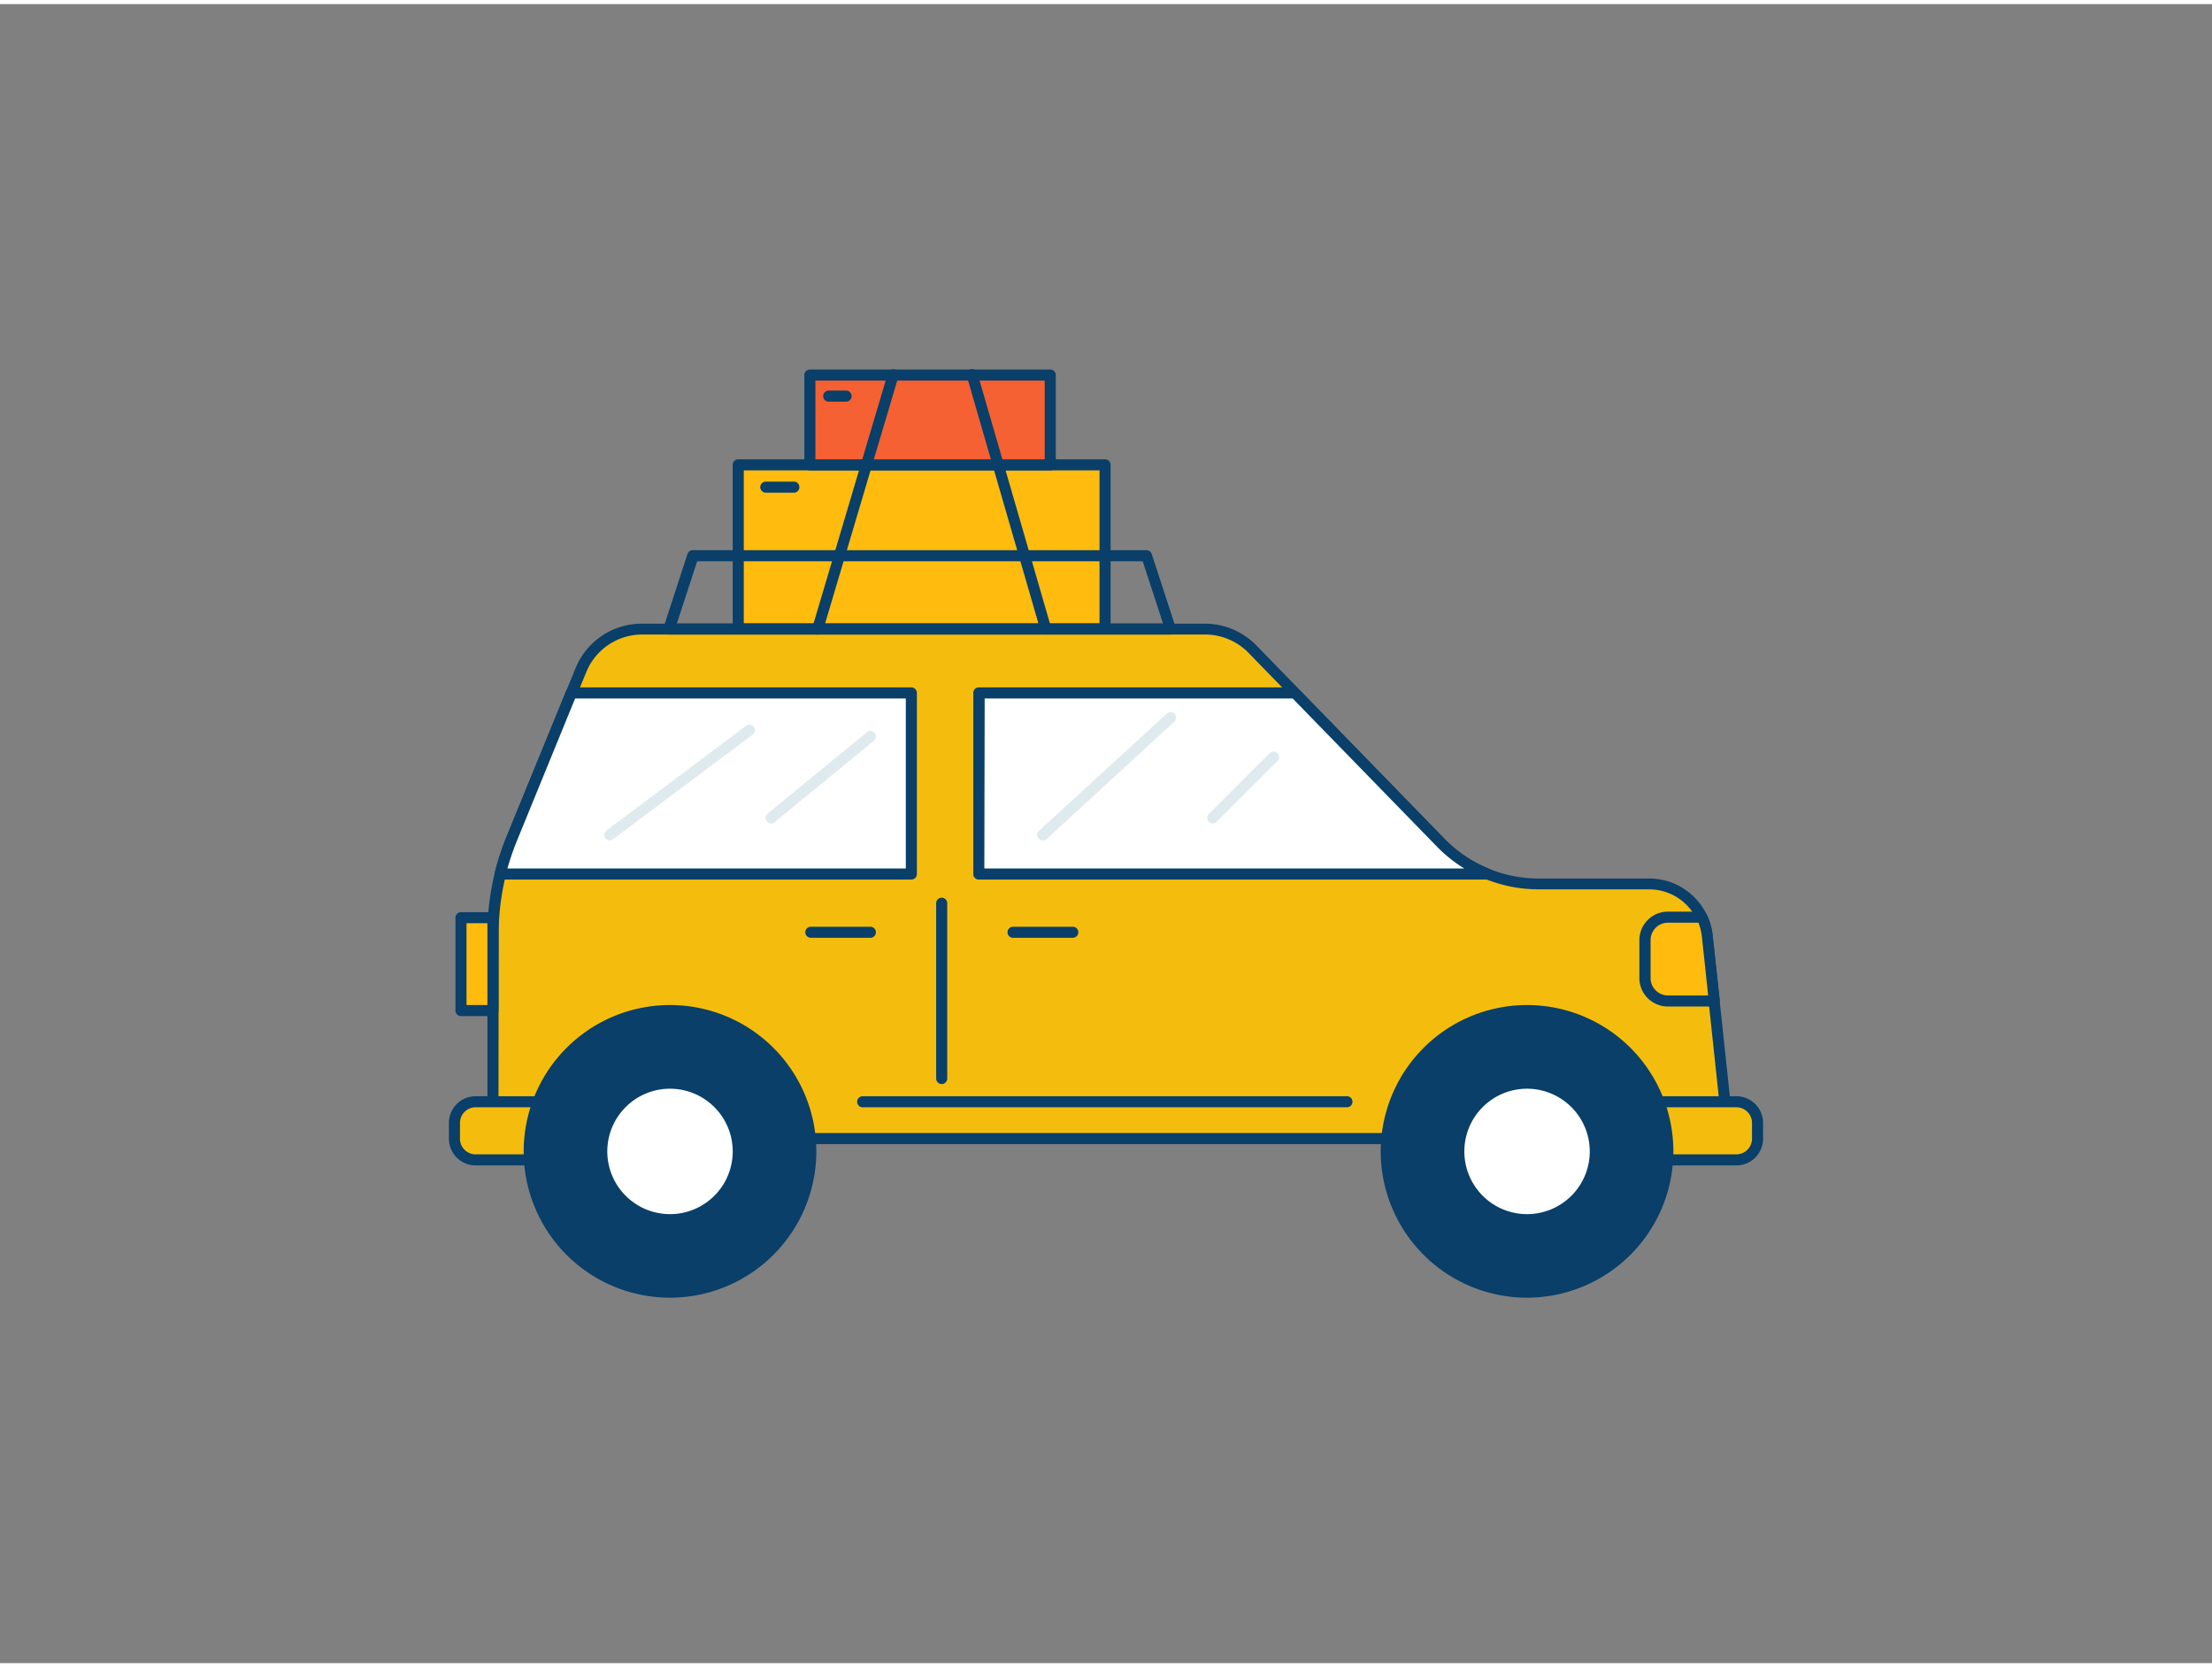 <svg xmlns="http://www.w3.org/2000/svg" viewBox="0 0 400 300" width="406" height="306" class="illustration styles_illustrationTablet__1DWOa"><rect x="0" y="0" width="400" height="300" fill="#808080" stroke="none"/><g id="_545_road_trip_outline" data-name="#545_road_trip_outline"><rect x="133.5" y="83.32" width="66.32" height="29.71" fill="#ffbc0e"></rect><path d="M199.83,114H133.5a1,1,0,0,1-1-1V83.32a1,1,0,0,1,1-1h66.33a1,1,0,0,1,1,1V113A1,1,0,0,1,199.83,114Zm-65.33-2h64.33V84.32H134.5Z" fill="#093f68"></path><path d="M312.62,205.15H89.14v-37a45.7,45.7,0,0,1,1.32-10.88A48.1,48.1,0,0,1,92.53,151l10.81-26.43,1.68-4.1A12,12,0,0,1,116.09,113H217.9a11.93,11.93,0,0,1,8.56,3.62l7.71,7.91,26.35,27.06a24.72,24.72,0,0,0,17.68,7.46h20a10.56,10.56,0,0,1,10.48,9.43L310,180.27Z" fill="#f4bd0e"></path><path d="M312.62,206.15H89.14a1,1,0,0,1-1-1v-37a47,47,0,0,1,1.35-11.12,48.61,48.61,0,0,1,2.11-6.45l12.5-30.54a12.91,12.91,0,0,1,12-8H217.9a13,13,0,0,1,9.28,3.92l34.06,35a23.7,23.7,0,0,0,17,7.16h20a11.55,11.55,0,0,1,10.42,6.61,11,11,0,0,1,1.05,3.71L313.61,205a1,1,0,0,1-.25.78A1,1,0,0,1,312.62,206.15Zm-222.48-2H311.51l-3.79-35.54a9.3,9.3,0,0,0-.87-3.06,9.56,9.56,0,0,0-8.62-5.47h-20a25.69,25.69,0,0,1-18.4-7.76l-34.05-35A11,11,0,0,0,217.9,114H116.09A10.91,10.91,0,0,0,106,120.84L93.46,151.37a46.65,46.65,0,0,0-2,6.19,44.88,44.88,0,0,0-1.29,10.63Z" fill="#093f68"></path><path d="M86,198.49h16.49a0,0,0,0,1,0,0V209a0,0,0,0,1,0,0H86a3.83,3.83,0,0,1-3.83-3.83v-2.85A3.83,3.83,0,0,1,86,198.49Z" fill="#f4bd0e"></path><path d="M102.45,210H86a4.83,4.83,0,0,1-4.82-4.83v-2.85A4.83,4.83,0,0,1,86,197.49h16.49a1,1,0,0,1,1,1V209A1,1,0,0,1,102.45,210ZM86,199.49a2.83,2.83,0,0,0-2.82,2.83v2.85A2.83,2.83,0,0,0,86,208h15.49v-8.51Z" fill="#093f68"></path><path d="M297.55,198.49H314a3.83,3.83,0,0,1,3.83,3.83v2.85A3.83,3.83,0,0,1,314,209H297.55a0,0,0,0,1,0,0V198.49A0,0,0,0,1,297.55,198.49Z" fill="#f4bd0e"></path><path d="M314,210H297.55a1,1,0,0,1-1-1V198.49a1,1,0,0,1,1-1H314a4.83,4.83,0,0,1,4.82,4.83v2.85A4.83,4.83,0,0,1,314,210Zm-15.49-2H314a2.83,2.83,0,0,0,2.82-2.83v-2.85a2.83,2.83,0,0,0-2.82-2.83H298.55Z" fill="#093f68"></path><circle cx="276.14" cy="207.47" r="25.46" fill="#093f68"></circle><path d="M276.14,233.92a26.46,26.46,0,1,1,26.46-26.45A26.49,26.49,0,0,1,276.14,233.92Zm0-50.91a24.46,24.46,0,1,0,24.46,24.46A24.48,24.48,0,0,0,276.14,183Z" fill="#093f68"></path><circle cx="276.14" cy="207.47" r="12.34" fill="#fff"></circle><path d="M276.14,220.81a13.34,13.34,0,1,1,13.34-13.34A13.36,13.36,0,0,1,276.14,220.81Zm0-24.68a11.34,11.34,0,1,0,11.34,11.34A11.35,11.35,0,0,0,276.14,196.13Z" fill="#093f68"></path><circle cx="121.16" cy="207.47" r="25.46" fill="#093f68"></circle><path d="M121.16,233.92a26.46,26.46,0,1,1,26.46-26.45A26.48,26.48,0,0,1,121.16,233.92Zm0-50.91a24.46,24.46,0,1,0,24.46,24.46A24.48,24.48,0,0,0,121.16,183Z" fill="#093f68"></path><circle cx="121.16" cy="207.47" r="12.34" fill="#fff"></circle><path d="M121.16,220.81a13.34,13.34,0,1,1,13.34-13.34A13.36,13.36,0,0,1,121.16,220.81Zm0-24.68a11.34,11.34,0,1,0,11.34,11.34A11.35,11.35,0,0,0,121.16,196.13Z" fill="#093f68"></path><path d="M164.8,124.56v32.75H90.45A48.66,48.66,0,0,1,92.53,151l10.81-26.43Z" fill="#fff"></path><path d="M164.8,158.31H90.46a1,1,0,0,1-1-1.25,49.58,49.58,0,0,1,2.11-6.45l10.81-26.43a1,1,0,0,1,.93-.62H164.8a1,1,0,0,1,1,1v32.75A1,1,0,0,1,164.8,158.31Zm-73-2h72V125.56H104L93.45,151.37A47.12,47.12,0,0,0,91.76,156.31Z" fill="#093f68"></path><path d="M269,157.31h-92V124.56h57.11l26.35,27.06A24.36,24.36,0,0,0,269,157.31Z" fill="#fff"></path><path d="M269,158.31h-92a1,1,0,0,1-1-1V124.56a1,1,0,0,1,1-1h57.11a1,1,0,0,1,.71.3l26.35,27.06a23.57,23.57,0,0,0,8.16,5.46,1,1,0,0,1-.37,1.93Zm-91-2H264.8a25.47,25.47,0,0,1-5-4l-26.05-26.75H178.06Z" fill="#093f68"></path><path d="M243.61,199.49H156a1,1,0,1,1,0-2h87.57a1,1,0,0,1,0,2Z" fill="#093f68"></path><path d="M170.29,195.29a1,1,0,0,1-1-1v-31.7a1,1,0,0,1,2,0v31.7A1,1,0,0,1,170.29,195.29Z" fill="#093f68"></path><path d="M194,168.84H183.19a1,1,0,0,1,0-2H194a1,1,0,0,1,0,2Z" fill="#093f68"></path><path d="M157.39,168.84H146.62a1,1,0,0,1,0-2h10.77a1,1,0,0,1,0,2Z" fill="#093f68"></path><rect x="83.36" y="165.21" width="5.78" height="16.81" fill="#ffbc0e"></rect><path d="M89.14,183H83.36a1,1,0,0,1-1-1V165.21a1,1,0,0,1,1-1h5.78a1,1,0,0,1,1,1V182A1,1,0,0,1,89.14,183Zm-4.78-2h3.78V166.21H84.36Z" fill="#093f68"></path><path d="M310,180.27H301.6a4.15,4.15,0,0,1-4.15-4.15v-6.86a4.15,4.15,0,0,1,4.15-4.15h6.15a10.49,10.49,0,0,1,1,3.4Z" fill="#ffbc0e"></path><path d="M310,181.27H301.6a5.16,5.16,0,0,1-5.15-5.15v-6.86a5.16,5.16,0,0,1,5.15-5.15h6.15a1,1,0,0,1,.9.57,11.14,11.14,0,0,1,1.05,3.72L311,180.17a1,1,0,0,1-.25.77A1,1,0,0,1,310,181.27Zm-8.37-15.16a3.15,3.15,0,0,0-3.15,3.15v6.86a3.15,3.15,0,0,0,3.15,3.15h7.26l-1.14-10.66a10,10,0,0,0-.62-2.5Z" fill="#093f68"></path><path d="M110.28,151.22a1,1,0,0,1-.8-.4,1,1,0,0,1,.2-1.4l25.22-18.91a1,1,0,0,1,1.4.2,1,1,0,0,1-.2,1.4L110.88,151A1,1,0,0,1,110.28,151.22Z" fill="#dfeaef"></path><path d="M139.44,148.16a1,1,0,0,1-.63-1.78l17.95-14.71a1,1,0,0,1,1.41.14,1,1,0,0,1-.14,1.41l-17.95,14.71A1,1,0,0,1,139.44,148.16Z" fill="#dfeaef"></path><path d="M188.57,151.22a1,1,0,0,1-.74-.32,1,1,0,0,1,.07-1.42L211,128.29a1,1,0,0,1,1.35,1.48L189.25,151A1,1,0,0,1,188.57,151.22Z" fill="#dfeaef"></path><path d="M219.3,148.16a1,1,0,0,1-.7-.3,1,1,0,0,1,0-1.41l11-11a1,1,0,0,1,1.41,0,1,1,0,0,1,0,1.41l-11,11A1,1,0,0,1,219.3,148.16Z" fill="#dfeaef"></path><path d="M211.68,114H121a1,1,0,0,1-1-1.31l4.32-13.25a1,1,0,0,1,1-.69h82a1,1,0,0,1,.95.69l4.32,13.25a1,1,0,0,1-.14.9A1,1,0,0,1,211.68,114Zm-89.28-2h87.91l-3.67-11.25H126.07Z" fill="#093f68"></path><rect x="146.45" y="67.08" width="43.48" height="16.24" fill="#f56132"></rect><path d="M189.92,84.32H146.45a1,1,0,0,1-1-1V67.08a1,1,0,0,1,1-1h43.47a1,1,0,0,1,1,1V83.32A1,1,0,0,1,189.92,84.32Zm-42.47-2h41.47V68.08H147.45Z" fill="#093f68"></path><path d="M147.85,114a1,1,0,0,1-.29,0,1,1,0,0,1-.67-1.24l13.66-46a1,1,0,0,1,1.24-.67,1,1,0,0,1,.68,1.24l-13.66,46A1,1,0,0,1,147.85,114Z" fill="#093f68"></path><path d="M189.15,114a1,1,0,0,1-1-.72l-13.32-46a1,1,0,0,1,.68-1.23,1,1,0,0,1,1.24.68l13.32,46a1,1,0,0,1-.68,1.24A.86.86,0,0,1,189.15,114Z" fill="#093f68"></path><path d="M143.56,88.35h-5.08a1,1,0,0,1,0-2h5.08a1,1,0,0,1,0,2Z" fill="#093f68"></path><path d="M153,71.89h-3.15a1,1,0,0,1,0-2H153a1,1,0,0,1,0,2Z" fill="#093f68"></path></g></svg>